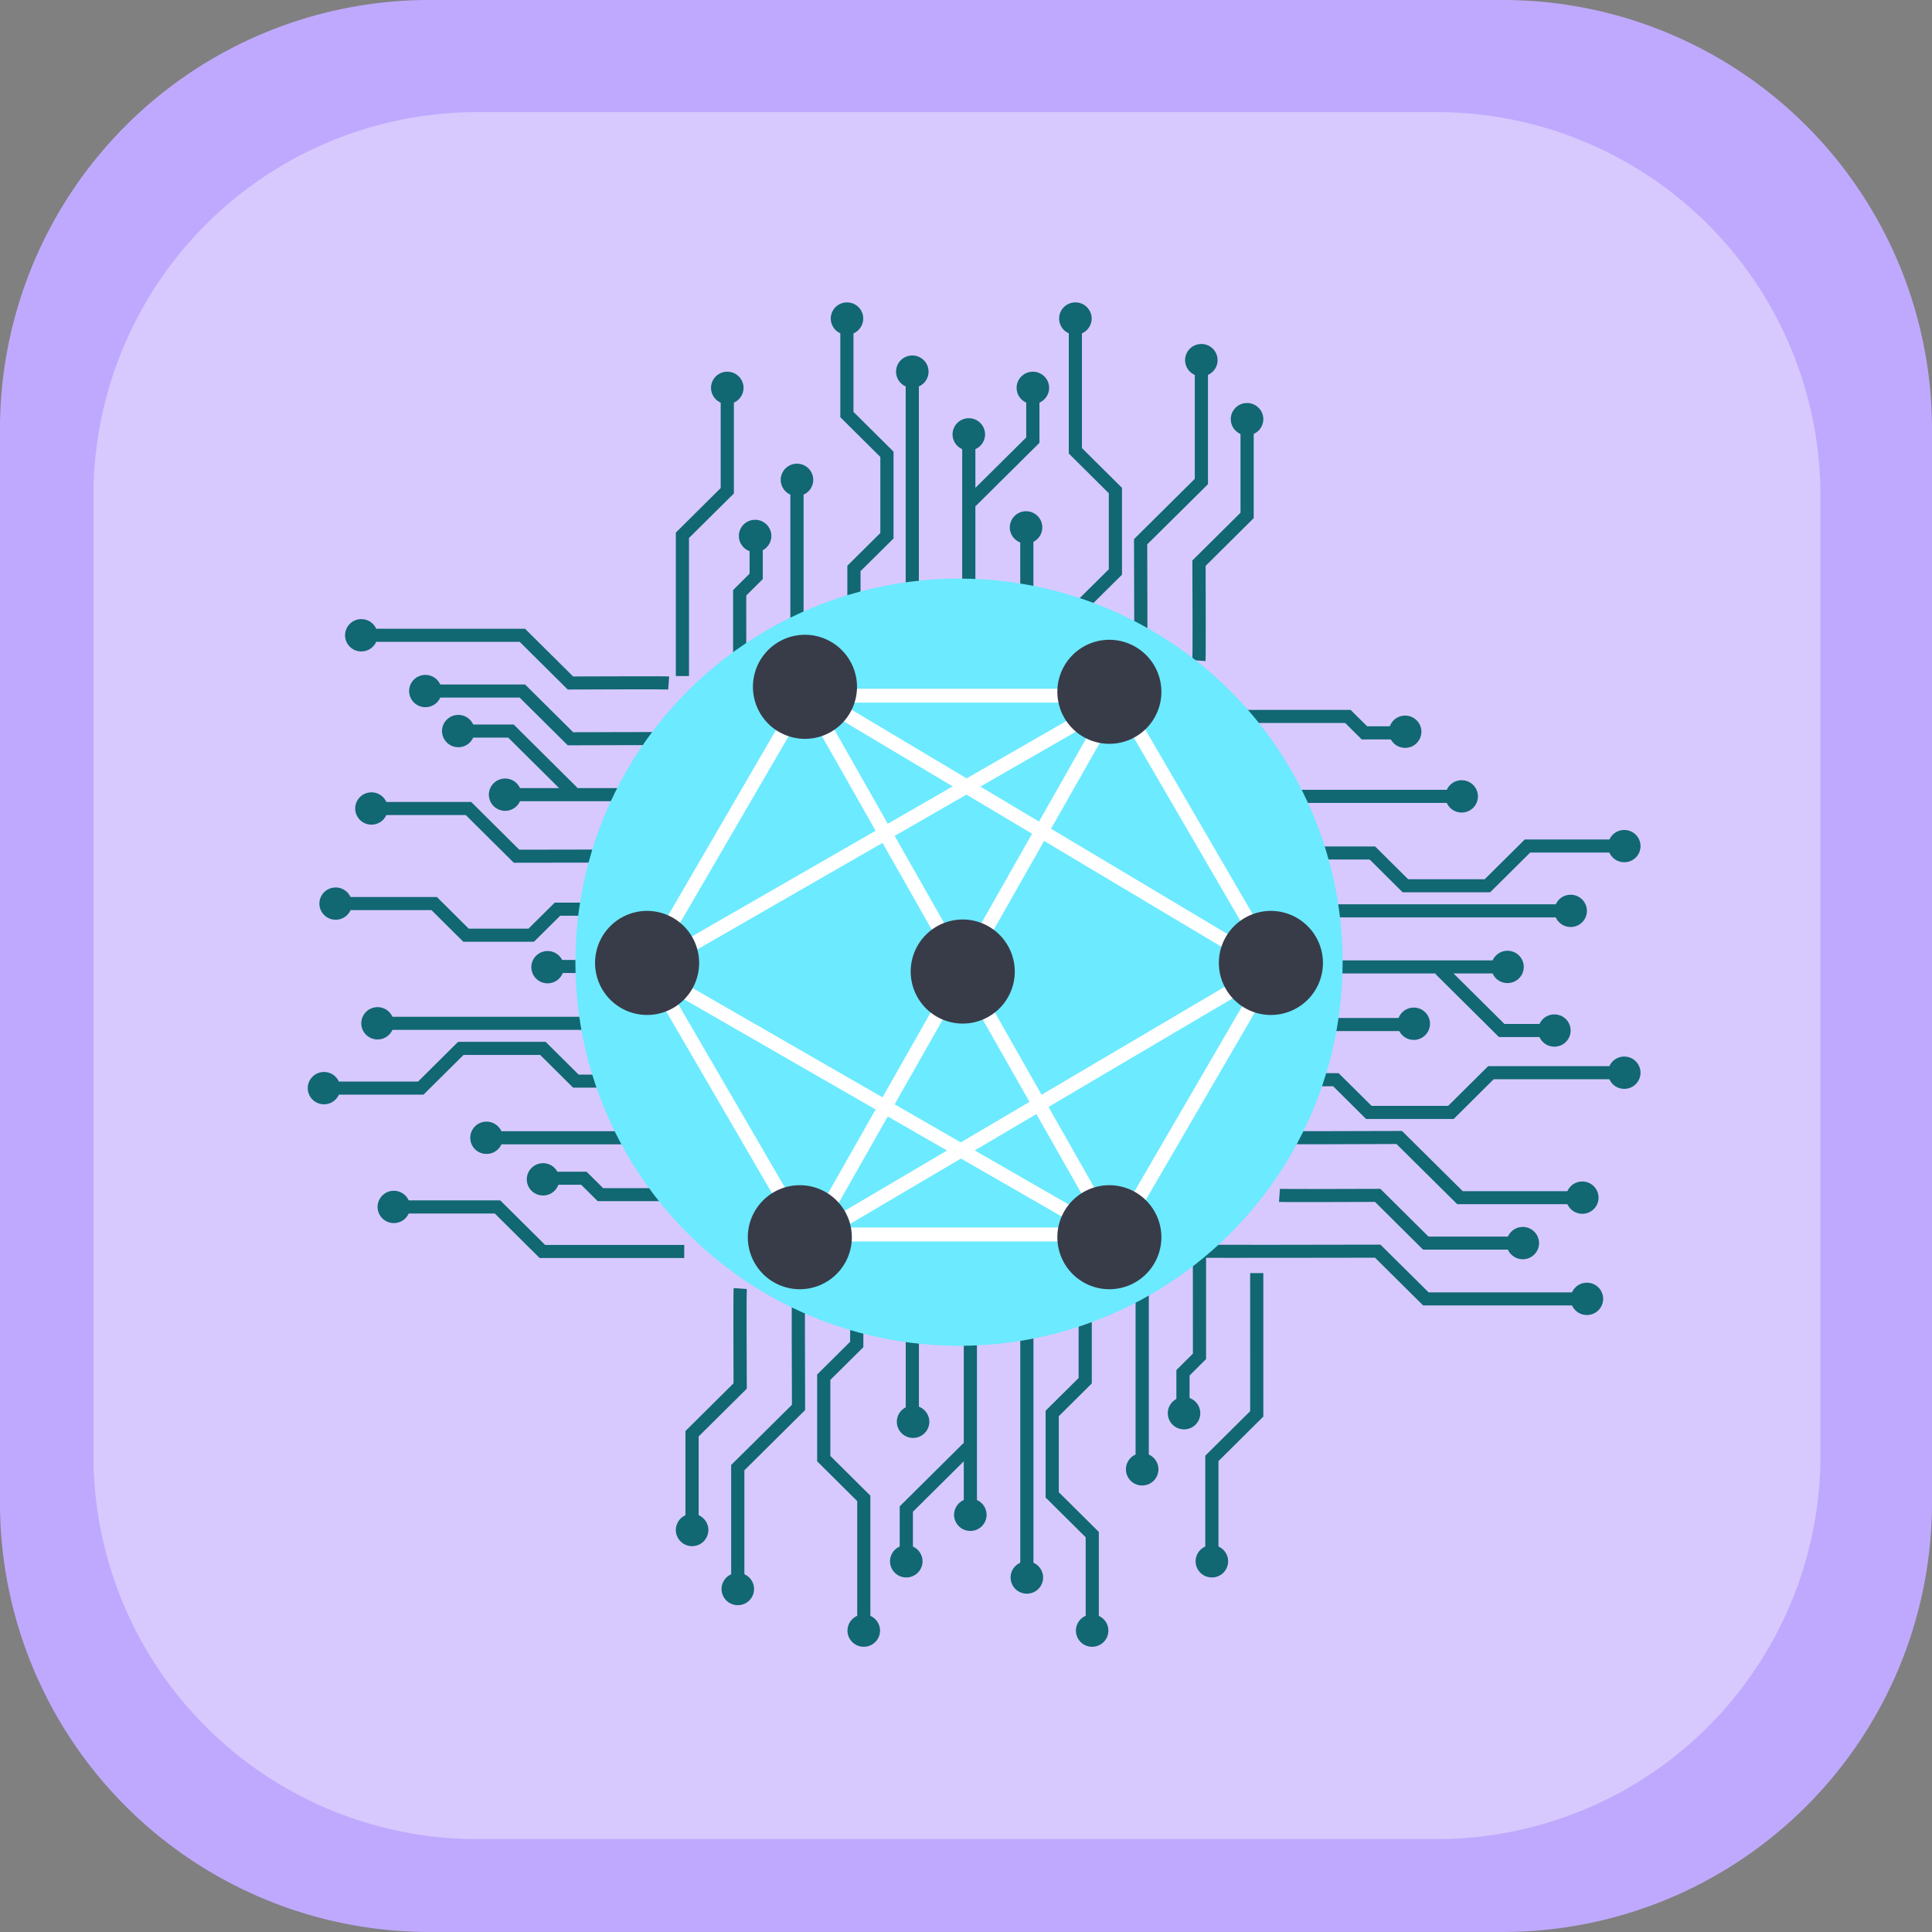 <svg xmlns="http://www.w3.org/2000/svg" xmlns:xlink="http://www.w3.org/1999/xlink" width="98.579" height="98.578" viewBox="0 0 98.579 98.578">
  <rect x="0" y="0" width="98.579" height="98.578" fill="#808080" stroke="none"/>
  <defs>
    <clipPath id="clip-path">
      <rect id="Rectangle_401223" data-name="Rectangle 401223" width="98.579" height="98.578" transform="translate(0)" fill="#bfa9fe"/>
    </clipPath>
    <clipPath id="clip-path-2">
      <rect id="Rectangle_401223-2" data-name="Rectangle 401223" width="88.117" height="88.116" fill="#d7c9fe"/>
    </clipPath>
  </defs>
  <g id="Group_1110149" data-name="Group 1110149" transform="translate(-753.297 -1615.098)">
    <g id="Group_1102150" data-name="Group 1102150" transform="translate(-168.037 1204.092)">
      <g id="Group_1099654" data-name="Group 1099654" transform="translate(921.333 411.006)">
        <g id="Group_1099652" data-name="Group 1099652" transform="translate(0 0)" clip-path="url(#clip-path)">
          <path id="Path_873521" data-name="Path 873521" d="M98.579,76.737a21.9,21.9,0,0,1-21.84,21.84H21.84A21.9,21.9,0,0,1,0,76.737V21.84A21.9,21.9,0,0,1,21.84,0h54.9a21.9,21.9,0,0,1,21.84,21.841Z" transform="translate(0)" fill="#bfa9fe"/>
        </g>
      </g>
      <g id="Group_1099659" data-name="Group 1099659" transform="translate(926.103 416.728)">
        <g id="Group_1099652-2" data-name="Group 1099652" transform="translate(0 0)" clip-path="url(#clip-path-2)">
          <path id="Path_873521-2" data-name="Path 873521" d="M88.117,68.594A19.58,19.58,0,0,1,68.595,88.116H19.523A19.58,19.58,0,0,1,0,68.594V19.522A19.58,19.58,0,0,1,19.523,0H68.595A19.58,19.58,0,0,1,88.117,19.523Z" fill="#d7c9fe"/>
        </g>
      </g>
    </g>
    <g id="Group_1102151" data-name="Group 1102151" transform="translate(769.238 1630.901)">
      <rect id="Rectangle_401104" data-name="Rectangle 401104" width="68" height="69" transform="translate(-0.238 -0.372)" fill="none"/>
      <g id="Group_1110288" data-name="Group 1110288" transform="translate(-572.01 -86.937)">
        <g id="Group_1110259" data-name="Group 1110259" transform="translate(571.772 86.564)">
          <g id="Group_1110258" data-name="Group 1110258">
            <g id="Group_1110189" data-name="Group 1110189" transform="translate(0 16.16)">
              <g id="Group_1110188" data-name="Group 1110188">
                <g id="Group_1110153" data-name="Group 1110153" transform="translate(1.904)">
                  <g id="Group_1110151" data-name="Group 1110151" transform="translate(0.827 0.492)">
                    <path id="Path_884641" data-name="Path 884641" d="M584.538,103.269l-2.454-2.436H574v-.666h8.358l2.454,2.434c.879,0,4.616-.02,4.9,0l-.05.666c-.206-.015-3.093-.009-4.983,0Z" transform="translate(-574.003 -100.167)" fill="#116772"/>
                  </g>
                  <g id="Group_1110152" data-name="Group 1110152">
                    <path id="Path_884642" data-name="Path 884642" d="M574.155,99.765a.828.828,0,0,0-.828.825h0a.827.827,0,0,0,.828.824h0a.828.828,0,0,0,.832-.824h0a.829.829,0,0,0-.832-.825Z" transform="translate(-573.327 -99.765)" fill="#116772"/>
                  </g>
                </g>
                <g id="Group_1110156" data-name="Group 1110156" transform="translate(5.173 2.847)">
                  <g id="Group_1110154" data-name="Group 1110154" transform="translate(0.83 0.49)">
                    <path id="Path_884643" data-name="Path 884643" d="M583.939,105.594l-2.454-2.435h-4.808v-.668h5.086l2.454,2.435c.879,0,4.616-.021,4.9,0l-.05.666c-.206-.016-3.093-.007-4.983,0Z" transform="translate(-576.676 -102.491)" fill="#116772"/>
                  </g>
                  <g id="Group_1110155" data-name="Group 1110155">
                    <path id="Path_884644" data-name="Path 884644" d="M576.828,102.091a.826.826,0,0,0-.83.823h0a.827.827,0,0,0,.83.824h0a.827.827,0,0,0,.829-.824h0a.826.826,0,0,0-.829-.823Z" transform="translate(-575.998 -102.091)" fill="#116772"/>
                  </g>
                </g>
                <g id="Group_1110159" data-name="Group 1110159" transform="translate(2.421 8.839)">
                  <g id="Group_1110157" data-name="Group 1110157" transform="translate(0.829 0.49)">
                    <path id="Path_884645" data-name="Path 884645" d="M581.69,110.488l-2.453-2.435h-4.81v-.667h5.09l2.452,2.436c1.336,0,8.328-.022,8.614,0l-.051.665.026-.333-.023.333c-.247-.015-5.34-.006-8.7,0Z" transform="translate(-574.427 -107.386)" fill="#116772"/>
                  </g>
                  <g id="Group_1110158" data-name="Group 1110158">
                    <path id="Path_884646" data-name="Path 884646" d="M574.579,106.986a.827.827,0,0,0-.829.824h0a.827.827,0,0,0,.829.824h0a.827.827,0,0,0,.831-.824h0a.827.827,0,0,0-.831-.824Z" transform="translate(-573.75 -106.986)" fill="#116772"/>
                  </g>
                </g>
                <g id="Group_1110162" data-name="Group 1110162" transform="translate(0.594 13.693)">
                  <g id="Group_1110160" data-name="Group 1110160" transform="translate(0.452 0.488)">
                    <path id="Path_884647" data-name="Path 884647" d="M583.124,113.63h-3.607l-1.624-1.613h-5.267v-.668h5.545l1.623,1.614h3.05l1.34-1.329h5.3v.668h-5.021Z" transform="translate(-572.627 -111.35)" fill="#116772"/>
                  </g>
                  <g id="Group_1110161" data-name="Group 1110161">
                    <path id="Path_884648" data-name="Path 884648" d="M573.086,110.951a.826.826,0,0,0-.829.821h0a.826.826,0,0,0,.829.825h0a.827.827,0,0,0,.831-.825h0a.828.828,0,0,0-.831-.821Z" transform="translate(-572.257 -110.951)" fill="#116772"/>
                  </g>
                </g>
                <g id="Group_1110165" data-name="Group 1110165" transform="translate(11.408 16.937)">
                  <g id="Group_1110163" data-name="Group 1110163" transform="translate(0.83 0.454)">
                    <rect id="Rectangle_404802" data-name="Rectangle 404802" width="22.542" height="0.666" fill="#116772"/>
                  </g>
                  <g id="Group_1110164" data-name="Group 1110164">
                    <path id="Path_884649" data-name="Path 884649" d="M581.921,113.6a.827.827,0,0,0-.83.823h0a.828.828,0,0,0,.83.825h0a.829.829,0,0,0,.83-.825h0a.828.828,0,0,0-.83-.823Z" transform="translate(-581.091 -113.601)" fill="#116772"/>
                  </g>
                </g>
                <g id="Group_1110172" data-name="Group 1110172" transform="translate(6.849 4.888)">
                  <g id="Group_1110168" data-name="Group 1110168">
                    <g id="Group_1110166" data-name="Group 1110166" transform="translate(0.587 0.49)">
                      <path id="Path_884650" data-name="Path 884650" d="M583.691,107.855l-3.054-3.03h-2.791v-.667h3.071l3.25,3.226Z" transform="translate(-577.846 -104.158)" fill="#116772"/>
                    </g>
                    <g id="Group_1110167" data-name="Group 1110167">
                      <path id="Path_884651" data-name="Path 884651" d="M578.2,103.758a.827.827,0,0,0-.831.823h0a.827.827,0,0,0,.831.824h0a.826.826,0,0,0,.83-.824h0a.826.826,0,0,0-.83-.823Z" transform="translate(-577.367 -103.758)" fill="#116772"/>
                    </g>
                  </g>
                  <g id="Group_1110171" data-name="Group 1110171" transform="translate(2.392 3.246)">
                    <g id="Group_1110169" data-name="Group 1110169" transform="translate(0.829 0.488)">
                      <rect id="Rectangle_404803" data-name="Rectangle 404803" width="19.907" height="0.669" fill="#116772"/>
                    </g>
                    <g id="Group_1110170" data-name="Group 1110170">
                      <path id="Path_884652" data-name="Path 884652" d="M580.15,106.41a.827.827,0,0,0-.829.823h0a.828.828,0,0,0,.829.825h0a.828.828,0,0,0,.831-.825h0a.826.826,0,0,0-.831-.823Z" transform="translate(-579.321 -106.41)" fill="#116772"/>
                    </g>
                  </g>
                </g>
                <g id="Group_1110175" data-name="Group 1110175" transform="translate(11.176 27.761)">
                  <g id="Group_1110173" data-name="Group 1110173" transform="translate(0.829 0.433)">
                    <path id="Path_884653" data-name="Path 884653" d="M590.4,124.3h-6.034l-.843-.837h-1.941V122.8h2.22l.844.838H590.4Z" transform="translate(-581.579 -122.797)" fill="#116772"/>
                  </g>
                  <g id="Group_1110174" data-name="Group 1110174">
                    <path id="Path_884654" data-name="Path 884654" d="M581.731,124.091a.827.827,0,0,1-.829-.825h0a.827.827,0,0,1,.829-.823h0a.826.826,0,0,1,.83.823h0a.827.827,0,0,1-.83.825Z" transform="translate(-580.902 -122.443)" fill="#116772"/>
                  </g>
                </g>
                <g id="Group_1110178" data-name="Group 1110178" transform="translate(8.292 25.642)">
                  <g id="Group_1110176" data-name="Group 1110176" transform="translate(0.829 0.488)">
                    <rect id="Rectangle_404804" data-name="Rectangle 404804" width="22.542" height="0.668" fill="#116772"/>
                  </g>
                  <g id="Group_1110177" data-name="Group 1110177">
                    <path id="Path_884655" data-name="Path 884655" d="M579.375,120.712a.825.825,0,0,0-.829.823h0a.823.823,0,0,0,.829.823h0a.825.825,0,0,0,.831-.823h0a.827.827,0,0,0-.831-.823Z" transform="translate(-578.546 -120.712)" fill="#116772"/>
                  </g>
                </g>
                <g id="Group_1110181" data-name="Group 1110181" transform="translate(0 21.569)">
                  <g id="Group_1110179" data-name="Group 1110179" transform="translate(0.828)">
                    <path id="Path_884656" data-name="Path 884656" d="M577.525,120.08h-5.076v-.668h4.8l2.043-2.028h4.464l1.684,1.673h2.926v.666h-3.206l-1.682-1.671h-3.908Z" transform="translate(-572.448 -117.385)" fill="#116772"/>
                  </g>
                  <g id="Group_1110180" data-name="Group 1110180" transform="translate(0 1.539)">
                    <path id="Path_884657" data-name="Path 884657" d="M572.6,118.642a.825.825,0,0,0-.828.823h0a.824.824,0,0,0,.828.824h0a.828.828,0,0,0,.832-.824h0a.828.828,0,0,0-.832-.823Z" transform="translate(-571.772 -118.642)" fill="#116772"/>
                  </g>
                </g>
                <g id="Group_1110184" data-name="Group 1110184" transform="translate(2.731 19.799)">
                  <g id="Group_1110182" data-name="Group 1110182" transform="translate(0.636 0.491)">
                    <rect id="Rectangle_404805" data-name="Rectangle 404805" width="30.554" height="0.668" fill="#116772"/>
                  </g>
                  <g id="Group_1110183" data-name="Group 1110183">
                    <path id="Path_884658" data-name="Path 884658" d="M574.835,115.939a.829.829,0,0,0-.832.825h0a.827.827,0,0,0,.832.823h0a.826.826,0,0,0,.829-.823h0a.829.829,0,0,0-.829-.825Z" transform="translate(-574.003 -115.939)" fill="#116772"/>
                  </g>
                </g>
                <g id="Group_1110187" data-name="Group 1110187" transform="translate(3.563 29.169)">
                  <g id="Group_1110185" data-name="Group 1110185" transform="translate(0.829 0.49)">
                    <path id="Path_884659" data-name="Path 884659" d="M590.176,126.934H582.8l-2.29-2.273H575.36v-.668h5.43l2.289,2.273h7.1Z" transform="translate(-575.36 -123.993)" fill="#116772"/>
                  </g>
                  <g id="Group_1110186" data-name="Group 1110186">
                    <path id="Path_884660" data-name="Path 884660" d="M575.512,123.593a.826.826,0,0,0-.829.824h0a.826.826,0,0,0,.829.824h0a.825.825,0,0,0,.829-.824h0a.825.825,0,0,0-.829-.824Z" transform="translate(-574.683 -123.593)" fill="#116772"/>
                  </g>
                </g>
              </g>
            </g>
            <g id="Group_1110223" data-name="Group 1110223" transform="translate(18.781)">
              <g id="Group_1110192" data-name="Group 1110192" transform="translate(26.354 5.134)">
                <g id="Group_1110190" data-name="Group 1110190" transform="translate(0 0.824)">
                  <path id="Path_884661" data-name="Path 884661" d="M609.316,103.774l-.671-.049c.016-.2.011-3.069,0-4.947l0-.138,2.456-2.435V91.431h.673v5.05l-2.453,2.435C609.322,99.788,609.338,103.5,609.316,103.774Z" transform="translate(-608.643 -91.431)" fill="#116772"/>
                </g>
                <g id="Group_1110191" data-name="Group 1110191" transform="translate(1.962)">
                  <path id="Path_884662" data-name="Path 884662" d="M611.906,91.582a.827.827,0,0,0-.83-.824h0a.826.826,0,0,0-.83.824h0a.826.826,0,0,0,.83.824h0a.827.827,0,0,0,.83-.824Z" transform="translate(-610.246 -90.758)" fill="#116772"/>
                </g>
              </g>
              <g id="Group_1110195" data-name="Group 1110195" transform="translate(23.377 2.123)">
                <g id="Group_1110193" data-name="Group 1110193" transform="translate(0 0.823)">
                  <path id="Path_884663" data-name="Path 884663" d="M606.883,104.536l-.67-.048c.017-.262.009-3.879,0-6.248l0-.138,3.1-3.075V88.97h.673V95.3l-3.1,3.07C606.889,99.407,606.91,104.187,606.883,104.536Z" transform="translate(-606.211 -88.97)" fill="#116772"/>
                </g>
                <g id="Group_1110194" data-name="Group 1110194" transform="translate(2.604)">
                  <path id="Path_884664" data-name="Path 884664" d="M610,89.121a.825.825,0,0,0-.829-.823h0a.824.824,0,0,0-.829.823h0a.824.824,0,0,0,.829.823h0a.825.825,0,0,0,.829-.823Z" transform="translate(-608.338 -88.298)" fill="#116772"/>
                </g>
              </g>
              <g id="Group_1110198" data-name="Group 1110198" transform="translate(19.557)">
                <g id="Group_1110196" data-name="Group 1110196" transform="translate(0.494 0.823)">
                  <path id="Path_884665" data-name="Path 884665" d="M604.524,104.881h-.673V101.7l1.684-1.669V96.151l-2.042-2.027V87.237h.671v6.61l2.044,2.029v4.43l-1.684,1.671Z" transform="translate(-603.494 -87.237)" fill="#116772"/>
                </g>
                <g id="Group_1110197" data-name="Group 1110197">
                  <path id="Path_884666" data-name="Path 884666" d="M603.09,87.388a.827.827,0,0,1,.829-.824h0a.828.828,0,0,1,.832.824h0a.829.829,0,0,1-.832.824h0a.828.828,0,0,1-.829-.824Z" transform="translate(-603.09 -86.564)" fill="#116772"/>
                </g>
              </g>
              <g id="Group_1110201" data-name="Group 1110201" transform="translate(14.828 3.537)">
                <g id="Group_1110199" data-name="Group 1110199" transform="translate(0 0.581)">
                  <path id="Path_884667" data-name="Path 884667" d="M599.7,96.2l-.476-.472,3.054-3.03V89.927h.674v3.047Z" transform="translate(-599.227 -89.927)" fill="#116772"/>
                </g>
                <g id="Group_1110200" data-name="Group 1110200" transform="translate(2.56)">
                  <path id="Path_884668" data-name="Path 884668" d="M602.978,90.276a.826.826,0,0,0-.829-.823h0a.826.826,0,0,0-.83.823h0a.826.826,0,0,0,.83.823h0a.826.826,0,0,0,.829-.823Z" transform="translate(-601.319 -89.453)" fill="#116772"/>
                </g>
              </g>
              <g id="Group_1110204" data-name="Group 1110204" transform="translate(17.04 10.656)">
                <g id="Group_1110202" data-name="Group 1110202" transform="translate(0.533 0.823)">
                  <rect id="Rectangle_404806" data-name="Rectangle 404806" width="0.672" height="22.374" fill="#116772"/>
                </g>
                <g id="Group_1110203" data-name="Group 1110203">
                  <path id="Path_884669" data-name="Path 884669" d="M602.693,96.093a.824.824,0,0,0-.826-.824h0a.828.828,0,0,0-.832.824h0a.827.827,0,0,0,.832.823h0a.824.824,0,0,0,.826-.823Z" transform="translate(-601.034 -95.269)" fill="#116772"/>
                </g>
              </g>
              <g id="Group_1110207" data-name="Group 1110207" transform="translate(14.119 5.91)">
                <g id="Group_1110205" data-name="Group 1110205" transform="translate(0.493 0.823)">
                  <rect id="Rectangle_404807" data-name="Rectangle 404807" width="0.672" height="19.759" fill="#116772"/>
                </g>
                <g id="Group_1110206" data-name="Group 1110206">
                  <path id="Path_884670" data-name="Path 884670" d="M600.308,92.216a.828.828,0,0,0-.832-.824h0a.826.826,0,0,0-.827.824h0a.825.825,0,0,0,.827.823h0a.828.828,0,0,0,.832-.823Z" transform="translate(-598.648 -91.392)" fill="#116772"/>
                </g>
              </g>
              <g id="Group_1110210" data-name="Group 1110210" transform="translate(2.924 11.093)">
                <g id="Group_1110208" data-name="Group 1110208" transform="translate(0 0.823)">
                  <path id="Path_884671" data-name="Path 884671" d="M590.174,105.051H589.5v-5.99l.842-.839V96.3h.673v2.2l-.843.838Z" transform="translate(-589.503 -96.298)" fill="#116772"/>
                </g>
                <g id="Group_1110209" data-name="Group 1110209" transform="translate(0.292)">
                  <path id="Path_884672" data-name="Path 884672" d="M589.741,96.449a.826.826,0,0,1,.829-.823h0a.825.825,0,0,1,.829.823h0a.825.825,0,0,1-.829.824h0a.826.826,0,0,1-.829-.824Z" transform="translate(-589.741 -95.626)" fill="#116772"/>
                </g>
              </g>
              <g id="Group_1110213" data-name="Group 1110213" transform="translate(5.352 8.23)">
                <g id="Group_1110211" data-name="Group 1110211" transform="translate(0.491 0.823)">
                  <rect id="Rectangle_404808" data-name="Rectangle 404808" width="0.675" height="22.376" fill="#116772"/>
                </g>
                <g id="Group_1110212" data-name="Group 1110212">
                  <path id="Path_884673" data-name="Path 884673" d="M593.145,94.11a.826.826,0,0,0-.829-.823h0a.827.827,0,0,0-.83.823h0a.827.827,0,0,0,.83.825h0a.826.826,0,0,0,.829-.825Z" transform="translate(-591.486 -93.287)" fill="#116772"/>
                </g>
              </g>
              <g id="Group_1110216" data-name="Group 1110216" transform="translate(7.906)">
                <g id="Group_1110214" data-name="Group 1110214" transform="translate(0.492 0.823)">
                  <path id="Path_884674" data-name="Path 884674" d="M595,103.031h-.672V99.85l1.683-1.671V94.3l-2.042-2.028V87.237h.671V92l2.044,2.029v4.43L595,100.127Z" transform="translate(-593.974 -87.237)" fill="#116772"/>
                </g>
                <g id="Group_1110215" data-name="Group 1110215">
                  <path id="Path_884675" data-name="Path 884675" d="M595.228,87.388a.825.825,0,0,0-.829-.824h0a.825.825,0,0,0-.827.824h0a.826.826,0,0,0,.827.824h0a.827.827,0,0,0,.829-.824Z" transform="translate(-593.572 -86.564)" fill="#116772"/>
                </g>
              </g>
              <g id="Group_1110219" data-name="Group 1110219" transform="translate(11.236 2.713)">
                <g id="Group_1110217" data-name="Group 1110217" transform="translate(0.492 0.63)">
                  <rect id="Rectangle_404809" data-name="Rectangle 404809" width="0.673" height="30.325" fill="#116772"/>
                </g>
                <g id="Group_1110218" data-name="Group 1110218">
                  <path id="Path_884676" data-name="Path 884676" d="M597.952,89.6a.826.826,0,0,0-.83-.824h0a.826.826,0,0,0-.829.824h0a.825.825,0,0,0,.829.823h0a.825.825,0,0,0,.83-.823Z" transform="translate(-596.293 -88.78)" fill="#116772"/>
                </g>
              </g>
              <g id="Group_1110222" data-name="Group 1110222" transform="translate(0 3.537)">
                <g id="Group_1110220" data-name="Group 1110220" transform="translate(0 0.823)">
                  <path id="Path_884677" data-name="Path 884677" d="M587.786,104.831h-.672V97.51l2.289-2.273V90.125h.673v5.389l-2.291,2.272Z" transform="translate(-587.114 -90.125)" fill="#116772"/>
                </g>
                <g id="Group_1110221" data-name="Group 1110221" transform="translate(1.797)">
                  <path id="Path_884678" data-name="Path 884678" d="M590.239,90.276a.825.825,0,0,0-.83-.823h0a.824.824,0,0,0-.828.823h0a.824.824,0,0,0,.828.823h0a.825.825,0,0,0,.83-.823Z" transform="translate(-588.582 -89.453)" fill="#116772"/>
                </g>
              </g>
            </g>
            <g id="Group_1110289" data-name="Group 1110289" transform="translate(48.757 68.595) rotate(180)">
              <g id="Group_1110192-2" data-name="Group 1110192" transform="translate(26.354 5.134)">
                <g id="Group_1110190-2" data-name="Group 1110190" transform="translate(0 0.824)">
                  <path id="Path_884661-2" data-name="Path 884661" d="M609.316,103.774l-.671-.049c.016-.2.011-3.069,0-4.947l0-.138,2.456-2.435V91.431h.673v5.05l-2.453,2.435C609.322,99.788,609.338,103.5,609.316,103.774Z" transform="translate(-608.643 -91.431)" fill="#116772"/>
                </g>
                <g id="Group_1110191-2" data-name="Group 1110191" transform="translate(1.962)">
                  <path id="Path_884662-2" data-name="Path 884662" d="M611.906,91.582a.827.827,0,0,0-.83-.824h0a.826.826,0,0,0-.83.824h0a.826.826,0,0,0,.83.824h0a.827.827,0,0,0,.83-.824Z" transform="translate(-610.246 -90.758)" fill="#116772"/>
                </g>
              </g>
              <g id="Group_1110195-2" data-name="Group 1110195" transform="translate(23.377 2.123)">
                <g id="Group_1110193-2" data-name="Group 1110193" transform="translate(0 0.823)">
                  <path id="Path_884663-2" data-name="Path 884663" d="M606.883,104.536l-.67-.048c.017-.262.009-3.879,0-6.248l0-.138,3.1-3.075V88.97h.673V95.3l-3.1,3.07C606.889,99.407,606.91,104.187,606.883,104.536Z" transform="translate(-606.211 -88.97)" fill="#116772"/>
                </g>
                <g id="Group_1110194-2" data-name="Group 1110194" transform="translate(2.604)">
                  <path id="Path_884664-2" data-name="Path 884664" d="M610,89.121a.825.825,0,0,0-.829-.823h0a.824.824,0,0,0-.829.823h0a.824.824,0,0,0,.829.823h0a.825.825,0,0,0,.829-.823Z" transform="translate(-608.338 -88.298)" fill="#116772"/>
                </g>
              </g>
              <g id="Group_1110198-2" data-name="Group 1110198" transform="translate(19.557)">
                <g id="Group_1110196-2" data-name="Group 1110196" transform="translate(0.494 0.823)">
                  <path id="Path_884665-2" data-name="Path 884665" d="M604.524,104.881h-.673V101.7l1.684-1.669V96.151l-2.042-2.027V87.237h.671v6.61l2.044,2.029v4.43l-1.684,1.671Z" transform="translate(-603.494 -87.237)" fill="#116772"/>
                </g>
                <g id="Group_1110197-2" data-name="Group 1110197">
                  <path id="Path_884666-2" data-name="Path 884666" d="M603.09,87.388a.827.827,0,0,1,.829-.824h0a.828.828,0,0,1,.832.824h0a.829.829,0,0,1-.832.824h0a.828.828,0,0,1-.829-.824Z" transform="translate(-603.09 -86.564)" fill="#116772"/>
                </g>
              </g>
              <g id="Group_1110201-2" data-name="Group 1110201" transform="translate(14.828 3.537)">
                <g id="Group_1110199-2" data-name="Group 1110199" transform="translate(0 0.581)">
                  <path id="Path_884667-2" data-name="Path 884667" d="M599.7,96.2l-.476-.472,3.054-3.03V89.927h.674v3.047Z" transform="translate(-599.227 -89.927)" fill="#116772"/>
                </g>
                <g id="Group_1110200-2" data-name="Group 1110200" transform="translate(2.56)">
                  <path id="Path_884668-2" data-name="Path 884668" d="M602.978,90.276a.826.826,0,0,0-.829-.823h0a.826.826,0,0,0-.83.823h0a.826.826,0,0,0,.83.823h0a.826.826,0,0,0,.829-.823Z" transform="translate(-601.319 -89.453)" fill="#116772"/>
                </g>
              </g>
              <g id="Group_1110204-2" data-name="Group 1110204" transform="translate(17.04 10.656)">
                <g id="Group_1110202-2" data-name="Group 1110202" transform="translate(0.533 0.823)">
                  <rect id="Rectangle_404806-2" data-name="Rectangle 404806" width="0.672" height="22.374" fill="#116772"/>
                </g>
                <g id="Group_1110203-2" data-name="Group 1110203">
                  <path id="Path_884669-2" data-name="Path 884669" d="M602.693,96.093a.824.824,0,0,0-.826-.824h0a.828.828,0,0,0-.832.824h0a.827.827,0,0,0,.832.823h0a.824.824,0,0,0,.826-.823Z" transform="translate(-601.034 -95.269)" fill="#116772"/>
                </g>
              </g>
              <g id="Group_1110207-2" data-name="Group 1110207" transform="translate(14.119 5.91)">
                <g id="Group_1110205-2" data-name="Group 1110205" transform="translate(0.493 0.823)">
                  <rect id="Rectangle_404807-2" data-name="Rectangle 404807" width="0.672" height="19.759" fill="#116772"/>
                </g>
                <g id="Group_1110206-2" data-name="Group 1110206">
                  <path id="Path_884670-2" data-name="Path 884670" d="M600.308,92.216a.828.828,0,0,0-.832-.824h0a.826.826,0,0,0-.827.824h0a.825.825,0,0,0,.827.823h0a.828.828,0,0,0,.832-.823Z" transform="translate(-598.648 -91.392)" fill="#116772"/>
                </g>
              </g>
              <g id="Group_1110210-2" data-name="Group 1110210" transform="translate(2.924 11.093)">
                <g id="Group_1110208-2" data-name="Group 1110208" transform="translate(0 0.823)">
                  <path id="Path_884671-2" data-name="Path 884671" d="M590.174,105.051H589.5v-5.99l.842-.839V96.3h.673v2.2l-.843.838Z" transform="translate(-589.503 -96.298)" fill="#116772"/>
                </g>
                <g id="Group_1110209-2" data-name="Group 1110209" transform="translate(0.292)">
                  <path id="Path_884672-2" data-name="Path 884672" d="M589.741,96.449a.826.826,0,0,1,.829-.823h0a.825.825,0,0,1,.829.823h0a.825.825,0,0,1-.829.824h0a.826.826,0,0,1-.829-.824Z" transform="translate(-589.741 -95.626)" fill="#116772"/>
                </g>
              </g>
              <g id="Group_1110213-2" data-name="Group 1110213" transform="translate(5.352 8.23)">
                <g id="Group_1110211-2" data-name="Group 1110211" transform="translate(0.491 0.823)">
                  <rect id="Rectangle_404808-2" data-name="Rectangle 404808" width="0.675" height="22.376" fill="#116772"/>
                </g>
                <g id="Group_1110212-2" data-name="Group 1110212">
                  <path id="Path_884673-2" data-name="Path 884673" d="M593.145,94.11a.826.826,0,0,0-.829-.823h0a.827.827,0,0,0-.83.823h0a.827.827,0,0,0,.83.825h0a.826.826,0,0,0,.829-.825Z" transform="translate(-591.486 -93.287)" fill="#116772"/>
                </g>
              </g>
              <g id="Group_1110216-2" data-name="Group 1110216" transform="translate(7.906)">
                <g id="Group_1110214-2" data-name="Group 1110214" transform="translate(0.492 0.823)">
                  <path id="Path_884674-2" data-name="Path 884674" d="M595,103.031h-.672V99.85l1.683-1.671V94.3l-2.042-2.028V87.237h.671V92l2.044,2.029v4.43L595,100.127Z" transform="translate(-593.974 -87.237)" fill="#116772"/>
                </g>
                <g id="Group_1110215-2" data-name="Group 1110215">
                  <path id="Path_884675-2" data-name="Path 884675" d="M595.228,87.388a.825.825,0,0,0-.829-.824h0a.825.825,0,0,0-.827.824h0a.826.826,0,0,0,.827.824h0a.827.827,0,0,0,.829-.824Z" transform="translate(-593.572 -86.564)" fill="#116772"/>
                </g>
              </g>
              <g id="Group_1110219-2" data-name="Group 1110219" transform="translate(11.236 2.713)">
                <g id="Group_1110217-2" data-name="Group 1110217" transform="translate(0.492 0.63)">
                  <rect id="Rectangle_404809-2" data-name="Rectangle 404809" width="0.673" height="30.325" fill="#116772"/>
                </g>
                <g id="Group_1110218-2" data-name="Group 1110218">
                  <path id="Path_884676-2" data-name="Path 884676" d="M597.952,89.6a.826.826,0,0,0-.83-.824h0a.826.826,0,0,0-.829.824h0a.825.825,0,0,0,.829.823h0a.825.825,0,0,0,.83-.823Z" transform="translate(-596.293 -88.78)" fill="#116772"/>
                </g>
              </g>
              <g id="Group_1110222-2" data-name="Group 1110222" transform="translate(0 3.537)">
                <g id="Group_1110220-2" data-name="Group 1110220" transform="translate(0 0.823)">
                  <path id="Path_884677-2" data-name="Path 884677" d="M587.786,104.831h-.672V97.51l2.289-2.273V90.125h.673v5.389l-2.291,2.272Z" transform="translate(-587.114 -90.125)" fill="#116772"/>
                </g>
                <g id="Group_1110221-2" data-name="Group 1110221" transform="translate(1.797)">
                  <path id="Path_884678-2" data-name="Path 884678" d="M590.239,90.276a.825.825,0,0,0-.83-.823h0a.824.824,0,0,0-.828.823h0a.824.824,0,0,0,.828.823h0a.825.825,0,0,0,.83-.823Z" transform="translate(-588.582 -89.453)" fill="#116772"/>
                </g>
              </g>
            </g>
            <g id="Group_1110257" data-name="Group 1110257" transform="translate(33.892 20.791)">
              <g id="Group_1110226" data-name="Group 1110226" transform="translate(11.501 27.283)">
                <g id="Group_1110224" data-name="Group 1110224">
                  <path id="Path_884679" data-name="Path 884679" d="M628.728,128.939h-8.358l-2.452-2.434c-.88,0-8.783.018-9.063,0l.049-.666c.2.016,7.262.007,9.153,0h.138l2.456,2.435h8.078Z" transform="translate(-608.854 -125.836)" fill="#116772"/>
                </g>
                <g id="Group_1110225" data-name="Group 1110225" transform="translate(19.045 1.945)">
                  <path id="Path_884680" data-name="Path 884680" d="M625.241,129.074a.828.828,0,0,0,.83-.825h0a.827.827,0,0,0-.83-.824h0a.826.826,0,0,0-.829.824h0a.827.827,0,0,0,.829.825Z" transform="translate(-624.412 -127.425)" fill="#116772"/>
                </g>
              </g>
              <g id="Group_1110229" data-name="Group 1110229" transform="translate(15.668 24.437)">
                <g id="Group_1110227" data-name="Group 1110227">
                  <path id="Path_884681" data-name="Path 884681" d="M624.694,126.615h-5.088l-2.452-2.435c-.88,0-4.617.02-4.9,0l.05-.667c.2.016,3.093.007,4.985,0l.138,0,2.456,2.437h4.807Z" transform="translate(-612.258 -123.511)" fill="#116772"/>
                </g>
                <g id="Group_1110228" data-name="Group 1110228" transform="translate(11.607 1.948)">
                  <path id="Path_884682" data-name="Path 884682" d="M622.569,126.748a.824.824,0,0,0,.829-.824h0a.825.825,0,0,0-.829-.823h0a.826.826,0,0,0-.829.823h0a.825.825,0,0,0,.829.824Z" transform="translate(-621.74 -125.102)" fill="#116772"/>
                </g>
              </g>
              <g id="Group_1110232" data-name="Group 1110232" transform="translate(15.459 21.482)">
                <g id="Group_1110230" data-name="Group 1110230">
                  <path id="Path_884683" data-name="Path 884683" d="M627.768,124.837h-6.381l-3.1-3.071c-1.038.006-5.854.026-6.2,0l.048-.665c.261.018,3.907.01,6.293,0l.141,0,3.1,3.073h6.1Z" transform="translate(-612.087 -121.097)" fill="#116772"/>
                </g>
                <g id="Group_1110231" data-name="Group 1110231" transform="translate(14.851 2.584)">
                  <path id="Path_884684" data-name="Path 884684" d="M625.049,124.853a.824.824,0,0,0,.83-.823h0a.824.824,0,0,0-.83-.823h0a.827.827,0,0,0-.83.823h0a.827.827,0,0,0,.83.823Z" transform="translate(-624.219 -123.208)" fill="#116772"/>
                </g>
              </g>
              <g id="Group_1110235" data-name="Group 1110235" transform="translate(15.501 17.689)">
                <g id="Group_1110233" data-name="Group 1110233" transform="translate(0 0.49)">
                  <path id="Path_884685" data-name="Path 884685" d="M621.2,121.094H616.73l-1.682-1.671h-2.926v-.667h3.205l1.684,1.669h3.906l2.042-2.026H629.9v.668h-6.662Z" transform="translate(-612.122 -118.399)" fill="#116772"/>
                </g>
                <g id="Group_1110234" data-name="Group 1110234" transform="translate(16.947)">
                  <path id="Path_884686" data-name="Path 884686" d="M626.8,118a.827.827,0,0,1,.829.824h0a.826.826,0,0,1-.829.823h0a.827.827,0,0,1-.83-.823h0a.828.828,0,0,1,.83-.824Z" transform="translate(-625.966 -117.999)" fill="#116772"/>
                </g>
              </g>
              <g id="Group_1110238" data-name="Group 1110238" transform="translate(23.639 12.997)">
                <g id="Group_1110236" data-name="Group 1110236">
                  <path id="Path_884687" data-name="Path 884687" d="M625.09,117.863h-3.071l-3.249-3.224.475-.473,3.054,3.03h2.791Z" transform="translate(-618.769 -114.166)" fill="#116772"/>
                </g>
                <g id="Group_1110237" data-name="Group 1110237" transform="translate(5.246 2.542)">
                  <path id="Path_884688" data-name="Path 884688" d="M623.886,117.887a.826.826,0,0,0,.83-.824h0a.825.825,0,0,0-.83-.821h0a.826.826,0,0,0-.831.821h0a.827.827,0,0,0,.831.824Z" transform="translate(-623.055 -116.242)" fill="#116772"/>
                </g>
              </g>
              <g id="Group_1110241" data-name="Group 1110241" transform="translate(0 15.192)">
                <g id="Group_1110239" data-name="Group 1110239" transform="translate(0 0.529)">
                  <rect id="Rectangle_404810" data-name="Rectangle 404810" width="22.539" height="0.668" fill="#116772"/>
                </g>
                <g id="Group_1110240" data-name="Group 1110240" transform="translate(21.712)">
                  <path id="Path_884689" data-name="Path 884689" d="M618.022,117.605a.825.825,0,0,0,.831-.824h0a.825.825,0,0,0-.831-.823h0a.826.826,0,0,0-.827.823h0a.826.826,0,0,0,.827.824Z" transform="translate(-617.195 -115.959)" fill="#116772"/>
                </g>
              </g>
              <g id="Group_1110244" data-name="Group 1110244" transform="translate(7.417 12.291)">
                <g id="Group_1110242" data-name="Group 1110242" transform="translate(0 0.491)">
                  <rect id="Rectangle_404811" data-name="Rectangle 404811" width="19.908" height="0.666" fill="#116772"/>
                </g>
                <g id="Group_1110243" data-name="Group 1110243" transform="translate(19.077)">
                  <path id="Path_884690" data-name="Path 884690" d="M621.932,115.237a.828.828,0,0,0,.83-.823h0a.83.83,0,0,0-.83-.825h0a.828.828,0,0,0-.831.825h0a.826.826,0,0,0,.831.823Z" transform="translate(-621.101 -113.589)" fill="#116772"/>
                </g>
              </g>
              <g id="Group_1110247" data-name="Group 1110247" transform="translate(13.285)">
                <g id="Group_1110245" data-name="Group 1110245">
                  <path id="Path_884691" data-name="Path 884691" d="M619.126,105.054H616.91l-.843-.838h-5.756v-.668h6.032l.845.838h1.938Z" transform="translate(-610.311 -103.548)" fill="#116772"/>
                </g>
                <g id="Group_1110246" data-name="Group 1110246" transform="translate(7.987 0.293)">
                  <path id="Path_884692" data-name="Path 884692" d="M617.664,103.788a.825.825,0,0,1,.831.821h0a.826.826,0,0,1-.831.824h0a.824.824,0,0,1-.828-.824h0a.824.824,0,0,1,.828-.821Z" transform="translate(-616.836 -103.788)" fill="#116772"/>
                </g>
              </g>
              <g id="Group_1110250" data-name="Group 1110250" transform="translate(2.442 3.59)">
                <g id="Group_1110248" data-name="Group 1110248" transform="translate(0 0.489)">
                  <rect id="Rectangle_404812" data-name="Rectangle 404812" width="22.544" height="0.668" fill="#116772"/>
                </g>
                <g id="Group_1110249" data-name="Group 1110249" transform="translate(21.713)">
                  <path id="Path_884693" data-name="Path 884693" d="M620.022,108.129a.826.826,0,0,0,.829-.824h0a.826.826,0,0,0-.829-.824h0a.827.827,0,0,0-.831.824h0a.827.827,0,0,0,.831.824Z" transform="translate(-619.191 -106.481)" fill="#116772"/>
                </g>
              </g>
              <g id="Group_1110253" data-name="Group 1110253" transform="translate(17.364 6.125)">
                <g id="Group_1110251" data-name="Group 1110251" transform="translate(0 0.488)">
                  <path id="Path_884694" data-name="Path 884694" d="M622.717,111.646h-4.464l-1.683-1.672h-2.926v-.667h3.205l1.684,1.672h3.906l2.045-2.028h5.075v.668h-4.8Z" transform="translate(-613.643 -108.951)" fill="#116772"/>
                </g>
                <g id="Group_1110252" data-name="Group 1110252" transform="translate(15.085)">
                  <path id="Path_884695" data-name="Path 884695" d="M626.8,110.2a.824.824,0,0,0,.829-.821h0a.825.825,0,0,0-.829-.823h0a.826.826,0,0,0-.83.823h0a.825.825,0,0,0,.83.821Z" transform="translate(-625.966 -108.552)" fill="#116772"/>
                </g>
              </g>
              <g id="Group_1110256" data-name="Group 1110256" transform="translate(0.188 9.431)">
                <g id="Group_1110254" data-name="Group 1110254" transform="translate(0 0.489)">
                  <rect id="Rectangle_404813" data-name="Rectangle 404813" width="30.552" height="0.668" fill="#116772"/>
                </g>
                <g id="Group_1110255" data-name="Group 1110255" transform="translate(29.529)">
                  <path id="Path_884696" data-name="Path 884696" d="M624.564,112.9a.825.825,0,0,0,.829-.821h0a.827.827,0,0,0-.829-.824h0a.826.826,0,0,0-.83.824h0a.825.825,0,0,0,.83.821Z" transform="translate(-623.734 -111.253)" fill="#116772"/>
                </g>
              </g>
            </g>
          </g>
        </g>
        <g id="Group_1110287" data-name="Group 1110287" transform="translate(585.428 100.656)">
          <g id="Group_1110286" data-name="Group 1110286">
            <circle id="Ellipse_11910" data-name="Ellipse 11910" cx="19.574" cy="19.574" r="19.574" fill="#6ceaff"/>
            <g id="Group_1110285" data-name="Group 1110285" transform="translate(1.005 2.867)">
              <g id="Group_1110272" data-name="Group 1110272" transform="translate(2.31 2.504)">
                <g id="Group_1110261" data-name="Group 1110261" transform="translate(8.29 0.51)">
                  <g id="Group_1110260" data-name="Group 1110260">
                    <path id="Path_884697" data-name="Path 884697" d="M608.338,130.894a.206.206,0,0,1-.175-.1l-15.6-27.487a.2.2,0,0,1,.076-.274.2.2,0,0,1,.275.076l15.6,27.487a.2.2,0,0,1-.076.273A.2.2,0,0,1,608.338,130.894Z" transform="translate(-592.379 -102.852)" fill="#fff"/>
                    <path id="Path_884698" data-name="Path 884698" d="M608.367,131.077a.36.36,0,0,1-.308-.176l-15.6-27.49a.357.357,0,0,1,.137-.487.367.367,0,0,1,.487.137l15.6,27.486a.353.353,0,0,1-.137.485A.322.322,0,0,1,608.367,131.077Zm-15.6-27.887c-.043.016-.051.045-.039.069l15.6,27.486a.056.056,0,0,0,.059.018.044.044,0,0,0,.022-.064l-15.6-27.487A.043.043,0,0,0,592.765,103.19Z" transform="translate(-592.408 -102.88)" fill="#fff"/>
                  </g>
                </g>
                <g id="Group_1110263" data-name="Group 1110263" transform="translate(8.29 0.511)">
                  <g id="Group_1110262" data-name="Group 1110262">
                    <path id="Path_884699" data-name="Path 884699" d="M592.738,130.894a.2.2,0,0,1-.175-.3l15.6-27.487a.2.2,0,0,1,.353.2l-15.6,27.487A.2.2,0,0,1,592.738,130.894Z" transform="translate(-592.379 -102.853)" fill="#fff"/>
                    <path id="Path_884700" data-name="Path 884700" d="M592.767,131.077a.356.356,0,0,1-.312-.53l15.6-27.487a.37.37,0,0,1,.487-.137.357.357,0,0,1,.137.486l-15.6,27.488A.361.361,0,0,1,592.767,131.077Zm15.6-27.885a.044.044,0,0,0-.043.022l-15.6,27.484a.045.045,0,0,0,.018.061l.022.006a.047.047,0,0,0,.04-.022l15.6-27.485a.048.048,0,0,0-.018-.065Z" transform="translate(-592.408 -102.881)" fill="#fff"/>
                  </g>
                </g>
                <g id="Group_1110265" data-name="Group 1110265" transform="translate(8.095)">
                  <g id="Group_1110264" data-name="Group 1110264">
                    <path id="Path_884701" data-name="Path 884701" d="M616.471,117.244a.211.211,0,0,1-.107-.028l-23.891-14.256a.2.2,0,1,1,.209-.344l23.893,14.256a.2.2,0,0,1-.1.372Z" transform="translate(-592.22 -102.436)" fill="#fff"/>
                    <path id="Path_884702" data-name="Path 884702" d="M616.5,117.427a.354.354,0,0,1-.184-.05L592.422,103.12a.357.357,0,0,1-.122-.49.376.376,0,0,1,.495-.12l23.89,14.255a.356.356,0,0,1-.185.661Zm-23.9-14.653a.04.04,0,0,0-.037.017.049.049,0,0,0,.016.064L616.5,117.116a.045.045,0,0,0,.022-.084L592.63,102.776A.1.1,0,0,0,592.6,102.774Z" transform="translate(-592.248 -102.463)" fill="#fff"/>
                  </g>
                </g>
                <g id="Group_1110267" data-name="Group 1110267" transform="translate(8.29 14.254)">
                  <g id="Group_1110266" data-name="Group 1110266">
                    <path id="Path_884703" data-name="Path 884703" d="M592.738,128.378a.2.2,0,0,1-.173-.1.2.2,0,0,1,.07-.275l23.31-13.745a.2.2,0,0,1,.206.346l-23.309,13.742A.2.2,0,0,1,592.738,128.378Z" transform="translate(-592.38 -114.079)" fill="#fff"/>
                    <path id="Path_884704" data-name="Path 884704" d="M592.767,128.56a.353.353,0,0,1-.346-.447.355.355,0,0,1,.165-.217l23.309-13.743a.369.369,0,0,1,.49.126.353.353,0,0,1-.121.486L592.951,128.51A.348.348,0,0,1,592.767,128.56Zm23.309-14.144-23.331,13.749-.151.142.132-.08a.051.051,0,0,0,.062.017L616.1,114.5a.043.043,0,0,0,.015-.06A.045.045,0,0,0,616.075,114.417Z" transform="translate(-592.408 -114.107)" fill="#fff"/>
                  </g>
                </g>
                <g id="Group_1110269" data-name="Group 1110269" transform="translate(0 0.511)">
                  <g id="Group_1110268" data-name="Group 1110268">
                    <path id="Path_884705" data-name="Path 884705" d="M585.966,117.15a.207.207,0,0,1-.176-.1.2.2,0,0,1,.075-.275l23.89-13.742a.2.2,0,0,1,.277.072.2.2,0,0,1-.073.275l-23.89,13.743A.212.212,0,0,1,585.966,117.15Z" transform="translate(-585.607 -102.853)" fill="#fff"/>
                    <path id="Path_884706" data-name="Path 884706" d="M585.995,117.333a.356.356,0,0,1-.181-.665L609.7,102.926a.371.371,0,0,1,.491.129.355.355,0,0,1,.037.271.351.351,0,0,1-.167.217l-23.894,13.743A.335.335,0,0,1,585.995,117.333Zm23.889-14.144L585.97,116.938a.049.049,0,0,0-.015.064c.037.062.059.017.061.015l23.891-13.743.152-.14-.135.078A.045.045,0,0,0,609.884,103.189Z" transform="translate(-585.636 -102.881)" fill="#fff"/>
                  </g>
                </g>
                <g id="Group_1110271" data-name="Group 1110271" transform="translate(0.001 14.253)">
                  <g id="Group_1110270" data-name="Group 1110270">
                    <path id="Path_884707" data-name="Path 884707" d="M609.856,128.378a.209.209,0,0,1-.1-.028l-23.89-13.742a.2.2,0,0,1-.075-.275.206.206,0,0,1,.278-.073L609.958,128a.2.2,0,0,1,.073.274A.2.2,0,0,1,609.856,128.378Z" transform="translate(-585.608 -114.079)" fill="#fff"/>
                    <path id="Path_884708" data-name="Path 884708" d="M609.885,128.56a.347.347,0,0,1-.182-.05l-23.889-13.741a.358.358,0,0,1-.13-.486.367.367,0,0,1,.488-.131L610.066,127.9a.355.355,0,0,1,.13.487A.363.363,0,0,1,609.885,128.56Zm-23.891-14.141a.044.044,0,0,0-.04.02.047.047,0,0,0,.018.062l23.914,13.748a.051.051,0,0,0,.04-.022.044.044,0,0,0-.017-.062l-23.893-13.743A.067.067,0,0,0,585.993,114.419Z" transform="translate(-585.637 -114.107)" fill="#fff"/>
                  </g>
                </g>
              </g>
              <g id="Group_1110274" data-name="Group 1110274" transform="translate(2.255 2.752)">
                <g id="Group_1110273" data-name="Group 1110273">
                  <path id="Path_884709" data-name="Path 884709" d="M610.076,130.689H593.85l-8.112-13.949,8.112-13.947h16.226l8.115,13.947Zm-15.991-.4h15.76l7.88-13.546-7.88-13.545h-15.76L586.2,116.74Z" transform="translate(-585.558 -102.638)" fill="#fff"/>
                  <path id="Path_884710" data-name="Path 884710" d="M610.2,130.871H593.794l-.045-.077-8.158-14.026,8.2-14.1H610.2l.045.077,8.158,14.025Zm-16.226-.31h16.046l8.023-13.794-8.023-13.791H593.975l-8.023,13.791Zm15.993-.092H594.028l-.045-.077-7.925-13.625,7.97-13.7h15.941l.044.077,7.926,13.623Zm-15.76-.311h15.578l7.79-13.391-7.79-13.39H594.209l-7.79,13.39Z" transform="translate(-585.591 -102.666)" fill="#fff"/>
                </g>
              </g>
              <g id="Group_1110284" data-name="Group 1110284">
                <g id="Group_1110278" data-name="Group 1110278">
                  <g id="Group_1110275" data-name="Group 1110275" transform="translate(8.055)">
                    <path id="Path_884711" data-name="Path 884711" d="M595.638,103.083a2.655,2.655,0,1,1-2.654-2.665A2.66,2.66,0,0,1,595.638,103.083Z" transform="translate(-590.329 -100.418)" fill="#383c48"/>
                  </g>
                  <g id="Group_1110276" data-name="Group 1110276" transform="translate(7.793 28.085)">
                    <path id="Path_884712" data-name="Path 884712" d="M595.423,126.026a2.654,2.654,0,1,1-2.655-2.665A2.66,2.66,0,0,1,595.423,126.026Z" transform="translate(-590.115 -123.361)" fill="#383c48"/>
                  </g>
                  <g id="Group_1110277" data-name="Group 1110277" transform="translate(0 14.089)">
                    <path id="Path_884713" data-name="Path 884713" d="M589.058,114.591a2.655,2.655,0,1,1-2.654-2.664A2.659,2.659,0,0,1,589.058,114.591Z" transform="translate(-583.749 -111.927)" fill="#383c48"/>
                  </g>
                </g>
                <g id="Group_1110283" data-name="Group 1110283" transform="translate(16.105 0.256)">
                  <g id="Group_1110279" data-name="Group 1110279" transform="translate(7.482)">
                    <path id="Path_884714" data-name="Path 884714" d="M608.325,103.291a2.654,2.654,0,1,1-2.653-2.664A2.657,2.657,0,0,1,608.325,103.291Z" transform="translate(-603.017 -100.627)" fill="#383c48"/>
                  </g>
                  <g id="Group_1110280" data-name="Group 1110280" transform="translate(0 14.272)">
                    <path id="Path_884715" data-name="Path 884715" d="M602.214,114.95a2.655,2.655,0,1,1-2.654-2.664A2.659,2.659,0,0,1,602.214,114.95Z" transform="translate(-596.905 -112.286)" fill="#383c48"/>
                  </g>
                  <g id="Group_1110281" data-name="Group 1110281" transform="translate(7.482 27.829)">
                    <path id="Path_884716" data-name="Path 884716" d="M608.325,126.026a2.654,2.654,0,1,1-2.653-2.665A2.659,2.659,0,0,1,608.325,126.026Z" transform="translate(-603.017 -123.361)" fill="#383c48"/>
                  </g>
                  <g id="Group_1110282" data-name="Group 1110282" transform="translate(15.724 13.833)">
                    <path id="Path_884717" data-name="Path 884717" d="M615.059,114.591a2.655,2.655,0,1,1-2.655-2.664A2.659,2.659,0,0,1,615.059,114.591Z" transform="translate(-609.75 -111.927)" fill="#383c48"/>
                  </g>
                </g>
              </g>
            </g>
          </g>
        </g>
      </g>
    </g>
  </g>
</svg>
